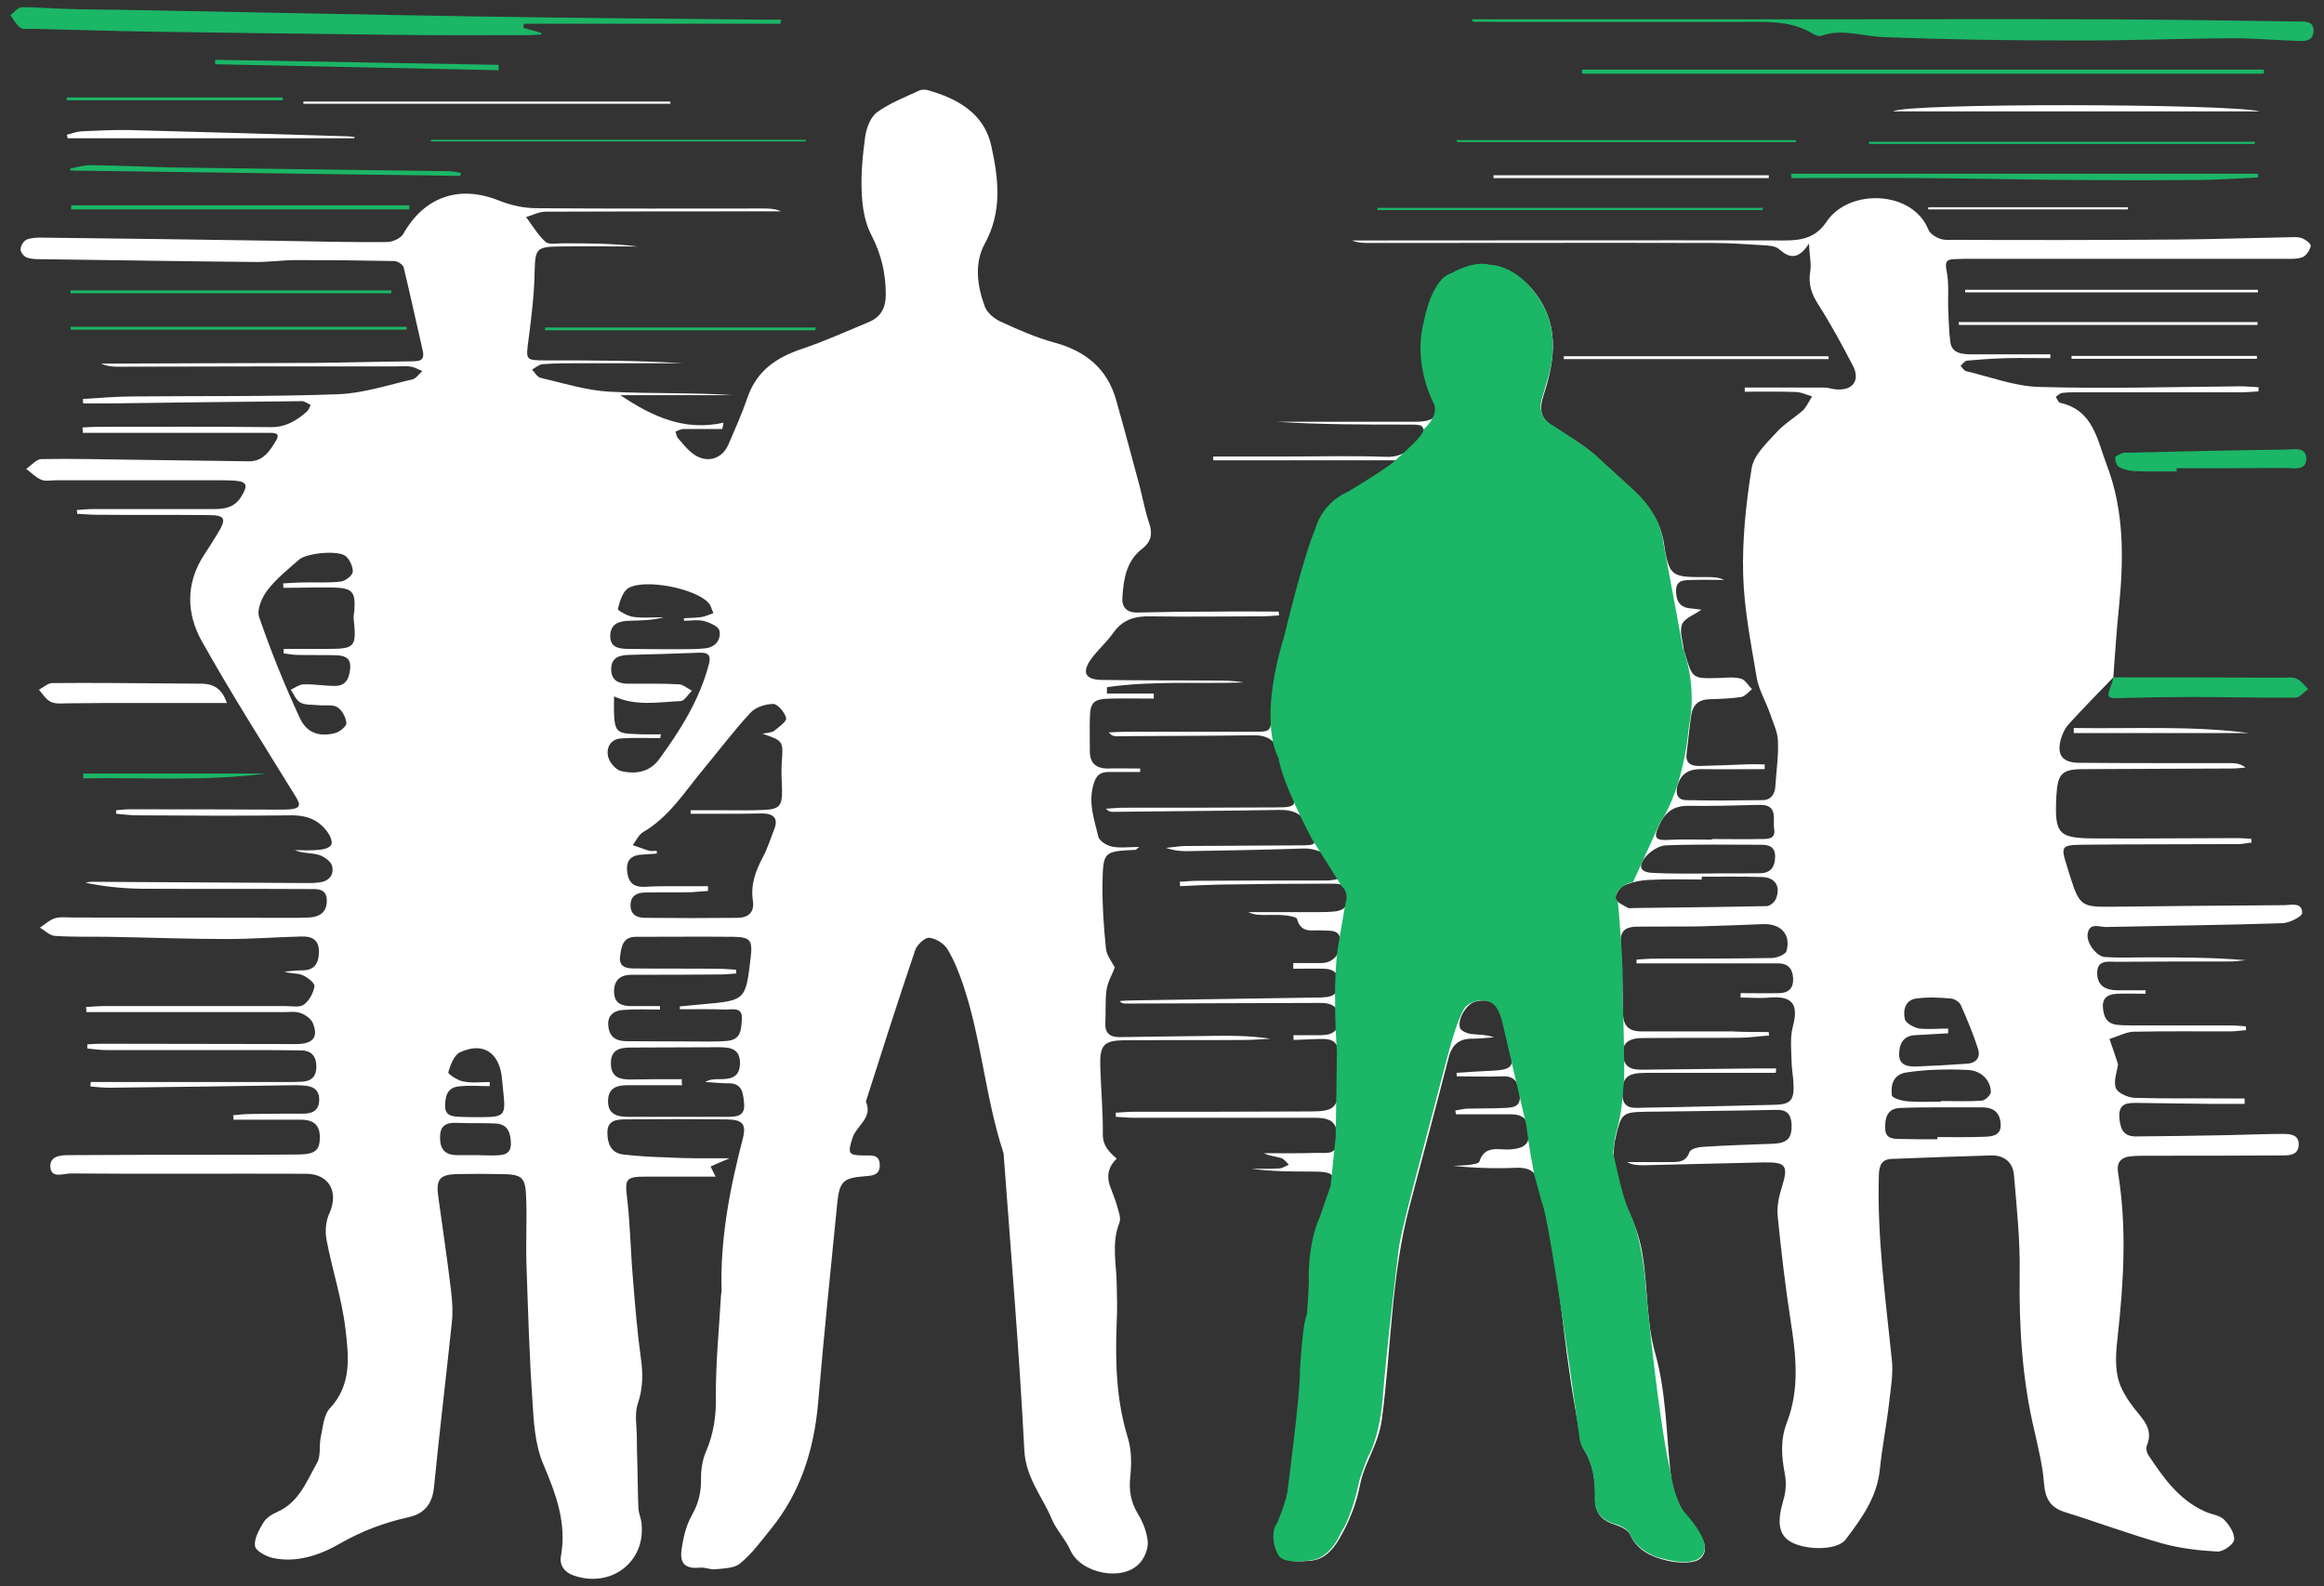 <?xml version="1.0" encoding="utf-8"?>
<!-- Generator: Adobe Illustrator 18.1.0, SVG Export Plug-In . SVG Version: 6.00 Build 0)  -->
<!DOCTYPE svg PUBLIC "-//W3C//DTD SVG 1.1//EN" "http://www.w3.org/Graphics/SVG/1.1/DTD/svg11.dtd">
<svg version="1.1" id="Layer_1" xmlns="http://www.w3.org/2000/svg" xmlns:xlink="http://www.w3.org/1999/xlink" x="0px" y="0px"
	 viewBox="-624.5 135 734.6 501.3" enable-background="new -624.5 135 734.6 501.3" xml:space="preserve">
<rect x="-624.5" y="135" width="734.6" height="501.3" fill="#333333" stroke="none"/>
<g>
	<path fill="#FFFFFF" d="M-393.9,501.1c-2.5,1.1-4.3,1.8-6,2.6c0.7,1.4,1.4,2.8,1.6,3.2c-6.1,0-14.2,0-22.3,0
		c-6.1,0-6.4,0.9-5.7,6.6c1,8.2,1.1,16.6,1.8,24.8c0.7,8.8,1.4,17.5,2.6,26.2c0.7,4.9,0.6,9.4-1,14.2c-1.1,3.2-0.3,7.1-0.3,10.7
		c0,3.2,0.1,6.5,0.2,9.7c0.1,4.2,0.1,8.5,0.3,12.7c0.1,1.6,0.9,3.2,1,4.9c1.2,12.1-9.7,20.3-21.4,16.3c-3-1-4.6-3.3-4.1-6.1
		c1.9-10.6-1.6-19.7-5.6-29.2c-2.6-6.1-3-13.3-3.4-20c-1-14.4-1.4-28.9-1.9-43.4c-0.2-7,0.2-14-0.1-21c-0.2-6.2-1.3-7.1-7.6-7.2
		c-4.8-0.1-9.7-0.1-14.5,0c-5.2,0.2-6.4,1.7-5.7,6.9c1.4,10.1,2.9,20.1,4.1,30.2c0.4,3.3,0.6,6.7,0.2,10
		c-1.8,17.2-3.9,34.4-5.6,51.7c-0.5,5.4-3,8.6-8.3,9.7c-7.5,1.7-14.5,4.3-21.3,8.2c-6.4,3.7-13.8,6.3-21.5,4.6
		c-2.1-0.5-5.4-2.3-5.5-3.8c-0.3-2.3,1.3-5.1,2.7-7.4c0.9-1.5,2.7-2.6,4.3-3.3c6.9-3,9.3-9.7,12.6-15.5c1.3-2.2,0.6-5.5,1.2-8.2
		c0.7-3.1,0.9-7,2.9-9.1c7-7.5,5.9-16.5,4.9-25c-1.1-9.5-4.2-18.8-6-28.3c-0.5-2.7-0.2-6,1-8.5c2.9-6.6-0.2-12.3-7.5-12.3
		c-24.8-0.1-49.6,0.1-74.4-0.1c-2.3,0-6.3,1.8-6.4-2.3c0-3.6,4-3.5,6.7-3.5c14.8-0.1,29.7-0.1,44.5-0.1c9.2,0,18.3,0,27.5-0.1
		c5.1-0.1,6.5-1.4,6.5-5.5c0-4.5-2.8-5.6-6.6-5.5c-6.9,0-13.8,0-20.7,0c0-0.5,0-1-0.1-1.4c1.9-0.2,3.8-0.4,5.6-0.4
		c5.5-0.1,11-0.1,16.5-0.1c2.8,0,5-0.9,5.1-4.2c0.1-3.5-2.1-4.6-5.2-4.7c-0.7,0-1.3-0.1-2-0.1c-19.7,0.3-39.3,0.6-59,0.8
		c-2,0-4.1-0.2-6.1-0.4c0-0.5,0-0.9,0.1-1.4c1.9,0,3.8,0,5.7,0c18.5,0,37,0,55.5,0c1.8,0,3.7,0,5.5-0.1c3-0.1,4.6-1.7,4.6-4.7
		c0-3.2-1.4-5.1-4.7-5.2c-6-0.1-12-0.1-18-0.1c-14.5,0-29,0-43.5,0c-2.1,0-4.1-0.3-6.2-0.5c0-0.4,0-0.8,0-1.3c1.3-0.1,2.7-0.2,4-0.2
		c20.7,0,41.3,0.1,62,0.1c5.4,0,7.1-2.2,5.3-6.6c-0.6-1.4-2.4-2.7-3.9-3.2c-1.6-0.6-3.6-0.3-5.5-0.3c-18.7,0-37.3,0-56,0
		c-2.1,0-4.1,0-6.2,0c0-0.5,0-1-0.1-1.6c1.9-0.1,3.7-0.3,5.6-0.3c19.2,0,38.3,0,57.5,0c2,0,4.5,0.5,5.8-0.5c1.7-1.3,3-3.7,3.3-5.8
		c0.1-1-2.2-2.8-3.8-3.5c-1.7-0.7-3.8-0.4-5.7-1.1c1.8-0.1,3.6-0.4,5.4-0.4c4.2,0.1,5.5-2.3,5.5-6c0-3.9-2.5-4.8-5.6-4.7
		c-7.8,0.2-15.6,0.8-23.5,0.8c-12.5,0-25-0.5-37.5-0.7c-5.7-0.1-11.3,0.1-16.9-0.3c-1.6-0.1-3.1-1.7-4.7-2.6c1.6-1,3.1-2.5,4.9-3
		c1.7-0.5,3.6-0.2,5.5-0.2c22.8,0,45.7,0.1,68.5,0.1c2,0,4,0,6-0.1c3.5-0.1,5.9-1.7,5.8-5.4c0-4-3.4-3.6-5.9-3.6
		c-17.7-0.1-35.3,0-53-0.1c-5.8-0.1-11.6-0.7-17.4-1.9c0.6-0.1,1.3-0.3,1.9-0.3c22.7,0.1,45.3,0.3,68,0.4c1.3,0,2.7,0,4-0.2
		c3.1-0.3,4.7-2.4,4.1-5.1c-0.3-1.5-2.6-3.1-4.2-3.6c-2.4-0.7-5.1-0.4-7.6-1.5c2.6,0,5.1,0.2,7.7-0.1c1.4-0.1,3.3-0.6,3.8-1.6
		c0.5-0.9-0.3-2.8-1.1-3.9c-2.7-3.8-6.4-5.4-11.2-5.4c-16.3,0.2-32.7,0.1-49,0c-2.2,0-4.5-0.3-6.7-0.5c0-0.4,0-0.7,0-1.1
		c1.4-0.1,2.7-0.3,4.1-0.3c15.8,0,31.7,0,47.5,0.1c1.2,0,2.3,0,3.5-0.1c2.7-0.3,3.5-1.1,1.8-3.8c-10.1-16.4-20.5-32.7-29.9-49.5
		c-4.8-8.7-5-18.2,0.8-27.1c1.5-2.2,2.9-4.5,4.3-6.8c2.9-4.7,2.4-5.8-3-5.8c-11.7-0.1-23.3,0-35-0.1c-2.1,0-4.2-0.2-6.4-0.3
		c0-0.4-0.1-0.8-0.1-1.2c1.7-0.1,3.3-0.3,5-0.3c12.8,0,25.7,0,38.5,0c3.6,0,6.5-0.7,8.5-4c2.2-3.6,1.8-4.7-2.3-5
		c-1.5-0.1-3-0.1-4.5-0.1c-17.3,0-34.7,0-52,0c-1.5,0-3.2,0.4-4.5-0.2c-1.7-0.7-3.1-2.2-4.7-3.4c1.6-1.1,3.2-3.1,4.8-3.1
		c9.5-0.2,19,0.1,28.5,0.2c12.3,0.2,24.6,0.3,37,0.5c4.6,0.1,6.7-3.3,8.7-6.6c1.4-2.4-0.6-2.4-2.2-2.4c-5,0-10,0-15,0
		c-14.6,0-29.3,0-43.9,0c0-0.6-0.1-1.1-0.1-1.7c1.8-0.1,3.6-0.2,5.4-0.2c18,0,36-0.1,54,0.1c4.8,0.1,8.3-2.1,11.6-5
		c0.5-0.5,0.8-1.3,1.1-2c-0.7-0.4-1.4-0.8-2.1-1.1c-0.4-0.2-1-0.1-1.5-0.1c-19.8,0.2-39.6,0.4-59.5,0.7c-2.9,0-5.9,0-8.8,0
		c0-0.5-0.1-0.9-0.1-1.4c5.3-0.3,10.5-0.8,15.8-0.8c21.6-0.2,43.3,0.1,64.9-0.7c7.9-0.3,15.7-2.9,23.5-4.7c1.2-0.3,2-1.7,3.1-2.6
		c-1.2-0.5-2.3-1.2-3.5-1.4c-1.5-0.3-3-0.1-4.5-0.1c-29.2,0-58.3,0-87.5,0.1c-2,0-3.9,0-6-1c1.9,0,3.7,0,5.6,0
		c20.5-0.1,41-0.1,61.5-0.2c10.3-0.1,20.6-0.4,31-0.5c2.5,0,4.3-0.2,3.5-3.5c-2-8.7-3.9-17.5-6-26.2c-0.2-0.9-2-2-3-2
		c-10.3-0.2-20.6-0.3-30.9-0.3c-4.2,0-8.3,0.6-12.5,0.6c-23-0.2-46-0.6-69-0.9c-1.3,0-2.8-0.1-3.9-0.6c-0.9-0.4-1.9-1.8-1.8-2.6
		c0.1-1.1,1-2.6,2-3c1.5-0.6,3.3-0.6,4.9-0.6c24.8,0.3,49.6,0.6,74.4,1c11.5,0.2,23,0.5,34.5,0.4c1.8,0,4.4-1.2,5.2-2.6
		c6.6-11.7,17.6-15.5,30-10.6c3.7,1.5,8,2.5,12,2.5c23.8,0.2,47.7,0.1,71.5,0.1c2,0,3.9,0,5.9,0.9c-2,0-3.9,0-5.9,0
		c-22.8,0-45.7,0-68.5,0.1c-2.1,0-4.1,1.1-6.2,1.7c2,2.7,3.7,5.6,6.1,7.8c1,1,3.5,0.5,5.3,0.5c8,0,16,0,23.9,1
		c-8.4,0-16.7-0.1-25.1,0c-7,0.1-7.3,0.9-7.5,7.9c-0.1,7.1-1,14.3-1.9,21.3c-0.9,6.8-1.1,6.8,5.6,6.8c14.3,0,28.6,0,42.9,0.9
		c-10.7,0-21.4,0-32.1,0c-4,0-8,0-12,0.3c-1.1,0.1-2.2,1.1-3.3,1.7c0.8,0.9,1.6,2.3,2.6,2.6c7.3,1.7,14.5,4,21.9,4.4
		c13,0.7,26,0.2,39,1.1c-11.5,0-23.1,0-35.6,0c10.4,7,20.5,11.4,32.6,8.7c-0.1,0.7-0.2,1.3-0.4,2c-4.1,0-8.1,0-12.2,0
		c-0.9,0-1.8,0.5-2.6,0.8c0.3,0.8,0.4,1.7,0.9,2.2c1.4,1.6,2.8,3.4,4.5,4.7c4.3,3.3,9.3,2,11.4-2.9c2.1-4.9,4.3-9.8,6-14.8
		c2.9-8.4,9.1-12.6,17.1-15.3c7.2-2.4,14.2-5.6,21.2-8.5c3.9-1.6,5.4-4.6,5.4-8.7c0-6.6-1.4-12.7-4.5-18.7
		c-2.1-3.9-2.9-8.8-3.1-13.4c-0.3-6,0.3-12,1.1-17.9c0.4-2.7,1.7-6.1,3.7-7.6c4-2.9,8.7-4.7,13.2-6.8c0.8-0.4,2-0.5,2.9-0.2
		c9.5,2.7,17.9,7.4,20.1,17.8c2.2,10.2,3.5,20.5-2.1,30.7c-3.4,6.2-2.4,13.4,0,19.9c0.7,1.9,2.9,3.8,4.9,4.7
		c5.6,2.6,11.3,5.1,17.2,6.7c9.8,2.7,16.6,8.2,19.4,18.1c2.6,9.1,5,18.3,7.5,27.5c1,3.9,1.7,7.8,3,11.6c1.1,3.3,0.5,5.8-2.2,7.9
		c-5,3.8-5.9,9.4-6.3,15.2c-0.3,3.2,1.2,5,4.6,5c8.5-0.2,17-0.3,25.5-0.3c6.4-0.1,12.9,0,19.3,0c0,0.4,0.1,0.8,0.1,1.2
		c-1.9,0.1-3.7,0.3-5.6,0.3c-11.7,0-23.3,0.2-35,0c-4.8-0.1-8.7,0.9-11.7,5.1c-2.1,3-4.9,5.4-7.1,8.4c-3,4.2-1.9,6.5,3.3,6.6
		c11.8,0.2,23.7,0.1,35.5,0.2c3.1,0,6.2,0,9.4,0.6c-14.4,0.5-28.9-0.6-43.2,1.5c0,0.7,0,1.3,0,2c4.9,0,9.9,0,14.8,0
		c0,0.5,0,1.1,0,1.6c-4.5,0-9.1-0.1-13.6,0c-5.5,0.1-6.5,1.1-6.6,6.4c-0.1,3.3,0,6.7,0,10c-0.1,4,2,5.8,5.9,5.7c3.3-0.1,6.6,0,10,0
		c0,0.4,0,0.8,0,1.1c-3.3,0-6.6,0-9.9,0c-2.7,0-4,1-4.8,3.8c-1.8,5.9,0.2,11.2,1.5,16.7c0.3,1.3,2.7,2.8,4.4,3.1
		c2.5,0.5,5.3,0.1,8.5,0.1c-0.8,0.6-1,0.9-1.2,0.9c-10,0.5-10.2,0.5-10.4,10.5c-0.1,6.9,0.4,13.9,1.1,20.8c0.2,2.1,1.9,4.1,2.8,5.9
		c-0.8,2.1-2.2,4.5-2.6,6.9c-0.5,3.4-0.2,7-0.4,10.5c-0.2,3.3,1.4,4.6,4.4,4.6c10-0.1,20-0.3,30-0.4c5.9-0.1,11.8,0,17.8,0.9
		c-2.9,0.2-5.8,0.4-8.8,0.4c-12.3,0.1-24.7,0-37,0.1c-6.9,0-8.2,1.4-8,8.3c0.2,7.2,0.9,14.3,0.8,21.4c0,3.7,2,5.6,4.4,7.7
		c-2.5,2.4-3.3,5.2-2.2,8.5c0.7,2,1.6,4,2.2,6.1c0.5,1.9,1.5,4.2,0.8,5.8c-2.5,6.4-0.9,12.8-0.8,19.3c0.1,4,0.2,8,0,11.9
		c-0.5,12.4-0.2,24.6,3.5,36.6c1.2,3.8,1.2,8.2,0.8,12.2c-0.5,4.4,0.1,8.1,2.4,11.9c1.6,2.6,2.8,5.7,3.1,8.7c0.2,2.2-0.9,5-2.4,6.7
		c-5.3,6.2-18.8,3.5-22.1-4c-1.5-3.4-4.3-6.2-5.8-9.7c-3-7.2-8.2-13-8.7-21.7c-1.6-31.1-4.2-62.1-6.5-93.1c0-0.3,0-0.7-0.1-1
		c-5.7-17.3-6.9-35.7-12.7-53c-1.3-3.9-2.9-7.9-5-11.4c-1.1-1.8-3.7-3.4-5.8-3.6c-1.4-0.1-3.8,2.2-4.4,3.9
		c-5.4,15.9-10.5,31.9-15.6,47.9c2.3,5.1-2.9,7.5-4.2,11.4c-1.6,5-1.4,5.6,3.6,5.6c2.4,0,5-0.4,5,3.1c0,3.3-2.6,3.3-5,3.5
		c-6.4,0.5-7.7,1.6-8.4,8.1c-2.1,21.2-4.3,42.4-6.1,63.6c-1.3,14.8-5.6,28.4-15.1,40c-3,3.7-5.9,7.7-9.6,10.7
		c-1.8,1.5-5.1,1.5-7.7,1.8c-1.6,0.2-3.3-0.7-4.9-0.5c-4.3,0.4-6.4-1-5.9-5.3c0.5-3.9,1.4-7.9,3.3-11.3c2.2-3.8,3-7.5,2.9-11.9
		c0-2.8,0.5-5.9,1.7-8.5c2.3-5.5,3.1-11,3-17c-0.1-10.6,1-21.2,1.6-31.9c0-0.5,0.2-1,0.2-1.5c-0.5-16.5,2.6-32.4,6.7-48.2
		c1.2-4.7-0.1-6-5.1-6.1c-10.7-0.1-21.3-0.1-32,0c-2.8,0-5.7,0.3-5.7,4.1c0,3.4,1,6.5,5,7c4.4,0.5,8.9,0.8,13.4,0.9
		C-407.3,501.2-401,501.1-393.9,501.1z M-416.9,403.9c0,0.3,0,0.6,0,0.9c-1.5,0.1-3,0.2-4.4,0.3c-3.1,0.1-5.2,1.3-5,4.8
		c0.2,3.5,1.6,5.6,5.6,5.4c3.2-0.2,6.3-0.2,9.5-0.2c3.5,0,7,0,10.5,0c0,0.5,0,1,0,1.5c-1.8,0.1-3.5,0.3-5.3,0.4
		c-4.8,0.1-9.7,0-14.5,0.1c-2.6,0-4.7,1-4.7,4c0,3.1,2.1,4,4.7,4c9.7,0.1,19.3,0.1,29,0c3.5,0,5.5-1.7,5-5.3
		c-0.8-5.1,0.8-9.5,3.1-13.8c1.5-2.8,2.4-5.8,3.6-8.8c1.4-3.5-0.1-5-3.6-5.1c-2,0-4,0.1-6,0.1c-5.6,0-11.2,0-16.8,0
		c0-0.4,0-0.7,0-1.1c3.8,0,7.6,0,11.5,0c3.8,0,7.7,0.1,11.5-0.1c5.1-0.2,6-1.3,5.9-6.4c-0.1-2.8-0.3-5.7-0.1-8.5
		c0.5-6.9,0.6-6.9-6.1-9.2c1.6-0.3,2.9-0.3,3.7-0.9c1.5-1.2,4-3,3.8-4c-0.4-1.8-2.6-4.4-4-4.5c-2.5,0-5.7,1-7.3,2.8
		c-5.3,5.7-10,12-15,18c-5.8,7-10.7,14.9-18.9,19.7c-1.4,0.8-2.2,2.7-3.3,4.1c1.7,0.6,3.5,1.3,5.2,1.8
		C-418.6,404.1-417.7,403.9-416.9,403.9z M-409.6,454c0-0.3,0-0.6,0-0.9c2.5-0.2,4.9-0.5,7.4-0.7c13.4-1.2,13.4-1.2,15-14.9
		c0.6-5.3-0.1-6.3-5.4-6.4c-10.3-0.1-20.6,0-30.9,0c-4.2,0-4.6,3.2-5,6.2c-0.4,3.4,2,3.8,4.5,3.8c8.8,0.1,17.7,0,26.5,0.1
		c1.9,0,3.8,0.2,5.7,0.3c0,0.4,0,0.8,0,1.2c-1.7,0.1-3.4,0.3-5.1,0.3c-9.3,0.1-18.7,0.1-28,0.1c-3.6,0-5.6,1.8-5.5,5.5
		c0.1,3.6,2.5,4.4,5.4,4.4c3,0,6,0,9.1,0c0,0.4,0,0.8,0,1.1c-3.8,0-7.6-0.2-11.4,0.1c-3.9,0.2-5.5,2.4-4.8,5.9c0.7,3.4,3.2,4,6,4
		c8.3,0,16.7,0.1,25,0.1c2.2,0,4.3,0,6.5-0.2c4.5-0.4,4.4-3.9,4.6-7c0.2-3.8-2.9-2.9-5-2.9C-399.9,453.9-404.7,454-409.6,454z
		 M-534.9,320.8c0-0.5-0.1-0.9-0.1-1.4c2.1-0.1,4.2-0.3,6.3-0.3c4-0.1,8,0.2,12-0.3c1.4-0.2,3.6-1.9,3.7-3c0.1-1.6-0.9-3.9-2.2-5
		c-2.4-2-12.4-1-14.8,1.1c-3.5,3.1-7.2,6-10,9.7c-1.7,2.2-3.4,6.1-2.6,8.4c3.7,10.8,8,21.4,12.8,31.8c2.2,4.9,6.2,6.2,11.3,4.9
		c1.4-0.4,3.6-2.2,3.5-3.2c-0.2-1.8-1.4-4.1-2.9-5c-1.5-0.9-3.9-0.4-5.8-0.6c-2-0.2-4.2,0-5.8-0.8c-1.4-0.7-2.1-2.7-3.1-4.1
		c1.4-0.6,2.7-1.7,4.1-1.7c3.3-0.1,6.6,0.5,9.9,0.5c3.7,0,4.6-2.8,4.8-5.8c0.2-3.3-2.1-3.8-4.6-3.9c-4-0.1-8,0-12-0.1
		c-1.5,0-3-0.3-4.5-0.5c0-0.5,0.1-0.9,0.1-1.4c4.6,0,9.2,0,13.8,0c8.8,0,9.2-0.6,8.3-9.5c-0.1-0.8,0.1-1.6,0.2-2.5
		c0.4-6-0.5-7.2-6.4-7.4C-524.4,320.6-529.6,320.8-534.9,320.8z M-409,476.1c0,0.6,0,1.3,0.1,1.9c-5.6,0-11.2,0-16.8,0
		c-3.4,0-6.5,0.5-6.6,4.9c-0.1,4.4,3,5.1,6.4,5.1c10.5,0,21,0,31.4,0c2.8,0,5.6-0.2,5.2-4.2c-0.3-3.3-0.5-6.5-5.1-6.4
		c-2.4,0-4.8-0.3-7.2-0.4c1.5-0.9,3-0.9,4.5-0.9c3.4,0,6.4-0.4,6.5-4.9c0.1-4.8-3.1-5.2-6.7-5.2c-9.3,0-18.6,0.1-27.9,0.1
		c-3.6,0-6.3,0.8-6.2,5.2c0.1,4.1,2.7,4.9,6.1,4.9C-419.9,476.1-414.4,476.1-409,476.1z M-415.6,367.1c-0.1,0.4-0.1,0.8-0.2,1.2
		c-4.1,0-8.3-0.2-12.4,0.1c-3.3,0.2-4.7,2.9-4.1,5.7c0.4,1.8,2.4,4.2,4.1,4.6c4.5,1.1,9.1,0.4,12.1-3.8c6.6-9,12.5-18.4,15.5-29.3
		c0.9-3.1,0.5-4.4-2.8-4.3c-7.5,0.3-14.9,0.5-22.4,0.7c-2.9,0.1-5.4,0.8-5.5,4.3c-0.1,3.8,2.3,4.8,5.5,4.8c5.3,0,10.6-0.1,16,0.2
		c1.3,0.1,2.6,1.3,4,2c-1.2,1.2-2.4,3.3-3.6,3.3c-7,0.3-14.1,1.7-21-1.5c0,1.9-0.1,3.7,0,5.5c0.2,5.4,1,6.3,6.5,6.4
		C-421.2,367.2-418.4,367.1-415.6,367.1z M-408.3,331.2c0-0.3,0-0.6,0-0.8c1.9-0.1,3.8-0.1,5.7-0.4c1.2-0.2,2.4-0.8,3.6-1.2
		c-0.5-1.1-0.8-2.5-1.6-3.3c-4.1-4.5-20.1-7.7-25.3-4.6c-1.8,1.1-2.7,4.2-3.3,6.6c-0.1,0.4,3.1,2.3,5,2.5c3.1,0.4,6.3,0.1,9.5,0.1
		c-3.7,1-7.3,1-10.9,1.1c-3,0.1-5.8,0.8-6,4.5c-0.2,4,2.8,4.4,5.8,4.4c5.6,0.1,11.3,0.1,16.9,0.1c2.5,0,5,0,7.5-0.3
		c3.1-0.4,4.9-2.8,4.3-5.6c-0.3-1.3-3-2.5-4.8-3C-404,330.8-406.2,331.2-408.3,331.2z M-469.7,477c0,0.4,0,0.9,0,1.3
		c-3.3,0-6.6-0.3-9.9,0.1c-3.7,0.4-4.2,3.4-4.2,6.3c0,3,2.4,3.2,4.6,3.3c2.2,0.1,4.3,0.1,6.5,0.1c7.7,0,8.1-0.5,7.3-7.9
		c-0.2-1.7-0.3-3.3-0.5-5c-1-7.7-6.1-10.9-13.2-7.6c-1.9,0.9-3,4-3.7,6.3c-0.2,0.5,2.9,2.6,4.7,2.9
		C-475.4,477.4-472.5,477-469.7,477z M-473.7,500.1C-473.7,500.1-473.7,500.1-473.7,500.1c1.8,0.1,3.7,0.1,5.5,0.1
		c2.6-0.1,5.2-0.1,5.2-3.8c-0.1-3.3-0.9-6.1-4.9-6.3c-4.1-0.2-8.3,0-12.4-0.2c-3.2-0.1-5.1,0.9-5.1,4.5c-0.1,3.7,1.5,5.7,5.3,5.7
		C-478,500.1-475.8,500.1-473.7,500.1z"/>
	<path fill="#FFFFFF" d="M43.5,349.1c-4.7,4.9-9.5,9.7-14.1,14.8c-1.2,1.3-2,3.1-2.5,4.8c-1.3,5,0.5,7.3,5.7,7.4
		c10.3,0.1,20.7,0.1,31,0.1c5.7,0,11.3,0,17,0c1.6,0,3.2,0.2,4.7,1.4c-1.4,0.1-2.7,0.3-4.1,0.3c-15.7,0.1-31.3,0.1-47,0.2
		c-7,0-8.3,1.4-8.7,8.5C24.9,398.8,26,400,38.3,400c14.8,0.1,29.7-0.1,44.5-0.1c1.4,0,2.9,0.2,4.3,0.2c0,0.4,0.1,0.8,0.1,1.2
		c-1.5,0.2-3,0.5-4.4,0.5c-16.5,0.1-32.9,0-49.4,0.2c-6.2,0.1-6.5,0.6-4.7,6.3c0.5,1.6,1,3.2,1.5,4.8c2.6,8,3.6,8.6,12.2,8.5
		c18.3-0.2,36.6-0.4,55-0.5c2.2,0,5.8-1.1,5.8,2.5c0,1.1-4,3.1-6.2,3.2c-18.6,0.6-37.3,0.8-55.9,1.2c-2,0-5.1-1.5-5.7,2.1
		c-0.5,2.8,2.7,7.2,5.5,7.4c4.3,0.3,8.6,0.1,13,0.1c10.4,0,20.9,0,31.5,0.9c-1.6,0.1-3.2,0.4-4.8,0.4c-12,0-24,0-36,0.1
		c-2.6,0-6.3-0.8-6.2,3.7c0.1,4,2.8,5.3,6.5,5.3c2.9,0,5.9,0,8.8,0c0,0.4,0,0.7,0,1.1c-3,0-5.9-0.1-8.9,0c-2.5,0.1-4.7,0.9-4.6,4.1
		c0.2,2.9,1,5.3,4.4,5.7c1.5,0.2,3,0.2,4.5,0.2c10.3,0,20.7,0,31,0c1.8,0,3.5,0.2,5.3,0.3c0,0.4,0,0.8,0.1,1.2
		c-1.7,0.1-3.4,0.4-5.1,0.4c-10.2,0-20.3-0.1-30.5,0.1c-2.5,0.1-5,1.5-7.6,2.3c0.9,2.7,1.9,5.4,2.7,8c-0.3,2.3-1.5,5.3-0.7,7.5
		c0.6,1.6,3.8,3,5.9,3.1c10,0.3,20,0.1,30,0.2c1.6,0,3.2,0,4.8,0c0,0.6,0,1.1,0,1.7c-3.8,0-7.6,0-11.4,0c-7.6-0.1-15.3-0.2-22.9-0.3
		c-2.9,0-5.4,0.2-5.3,4.2c0.2,3.5,0.9,6.4,5.2,6.4c9.5-0.1,19-0.2,28.5-0.4c6-0.1,12-0.4,18-0.4c2.4,0,5.1,0.2,5,3.5
		c-0.1,3.2-2.9,3.3-5.2,3.3c-14.2,0.1-28.3,0.1-42.5,0.1c-1.8,0-3.7,0-5.5,0.2c-3.1,0.3-4.4,2.1-3.9,5.1c2.8,17.3,1.8,34.5-0.1,51.7
		c-0.5,4.3-0.9,8.8,0,12.9c0.7,3.5,2.9,6.9,5.1,9.8c2.8,3.6,6.3,6.6,4.1,11.9c-0.3,0.8-0.1,2.1,0.4,2.9c4.8,7.2,9.7,14.3,18.1,18
		c2,0.9,4.5,1.1,5.9,2.5c1.7,1.7,3.4,4.4,3.2,6.4c-0.2,1.5-3.5,3.8-5.3,3.7c-5.8-0.3-11.7-1-17.2-2.5c-10.4-2.9-20.5-6.7-30.8-9.9
		c-4.7-1.4-6.4-4.2-6.8-9.1c-0.4-5.5-1.8-11.1-3-16.5c-3.9-16.3-4.9-32.9-4.7-49.6c0.2-10.4-0.9-20.9-1.8-31.4
		c-0.3-4-3.1-6.3-7.2-6.2c-10.5,0.3-21,0.7-31.4,1.1c-3.1,0.1-4,1.9-4.1,5c-0.6,19.6,2.1,39,4.1,58.5c0.5,4.5-0.4,9.3-0.9,13.9
		c-0.8,6.9-2.2,13.8-2.9,20.8c-0.9,8.8-5.8,15.5-10.8,22.1c-2.8,3.7-13.5,3.4-17.9,0.4c-3.4-2.3-3.7-6.4-1.8-12.8
		c0.8-2.6,1-5.6,0.5-8.2c-1.1-5.7-1.5-11,0.7-16.6c4-10.5,2.8-21.2,1.1-32c-1.7-11-3-22.1-4.1-33.2c-0.3-3,0.5-6.3,1.4-9.2
		c2-6.5,1.3-7.7-5.6-7.6c-12.7,0.3-25.3,0.6-38,0.9c-1.8,0-3.6,0-5.4-1c4.7,0,9.4,0,14.1,0c2.4,0,4.5-0.1,5.6-3.1
		c0.3-1,2.6-1.6,4.1-1.7c7.5-0.5,15-0.7,22.5-1c4.5-0.2,5.9-1.9,5.7-6.3c-0.2-3.1-1.6-4.5-4.8-4.4c-13.8,0.3-27.6,0.4-41.5,0.6
		c-7.2,0.1-7.5,0.7-9.2,7.6c-2.2,9.1,1,16.9,4.5,24.9c1.8,4,3.2,8.3,3.9,12.7c1.7,10.4,1.1,21,4.1,31.5c3.3,11.9,3.4,24.6,4.7,37
		c0.7,6.4,2.8,11.9,7,16.7c2.7,3.1,5.6,7.6,2.7,10.6c-1.9,2-7.5,1.7-11,0.8c-4.5-1.1-9.1-3-11.4-8.1c-0.6-1.5-3-2.6-4.8-3.2
		c-4.3-1.3-6.4-3.8-6.3-8.3c0.2-5.6-0.6-10.9-3.7-15.8c-0.8-1.3-0.9-3.2-1.2-4.8c-1.2-6.9-2.5-13.7-3.4-20.6
		c-1.7-11.9-2.8-23.8-4.7-35.6c-1.2-7.7-3.3-15.3-4.9-22.9c-0.8-3.8-3.2-4.9-6.9-4.8c-6.6,0.3-13.3,0.1-20-0.6
		c1.7-0.1,3.3-0.1,5-0.3c1.1-0.2,3-0.4,3.2-1c1.7-5.5,6.3-3.6,9.9-3.9c4.7-0.4,6.1-1.9,5.8-6.2c-0.3-3.6-2.4-4.9-5.7-4.9
		c-5.8,0-11.6,0-17.4,0c-0.1-0.4-0.1-0.8-0.2-1.2c1.4-0.2,2.8-0.6,4.2-0.6c3.7-0.1,7.3,0,11-0.2c2.4-0.1,5.5,0,5.2-3.8
		c-0.3-3.1-0.8-6.4-5.4-6.2c-4.8,0.2-9.6,0-14.5,0c0-0.4-0.1-0.7-0.1-1.1c3.9-0.3,7.8-0.5,11.7-0.7c5.9-0.3,6.7-1.5,5.2-7.1
		c-0.9-3.4-1.4-6.9-2.4-10.2c-1.2-4.2-4.2-5.6-8.6-4.5c-2.7,0.7-5.7,5.5-4.8,8.3c0.3,0.9,2.1,1.7,3.3,1.9c2.4,0.3,4.9,0.1,7.4,1.1
		c-2.2,0.1-4.3,0.4-6.5,0.4c-4.3-0.1-6.7,1.7-7.8,6c-4,15.6-8.2,31.2-12.3,46.8c-5.9,22.1-5.8,45-8.8,67.5c-0.3,2.3-0.9,4.5-1.7,6.7
		c-1.7,4.7-4.3,9.2-5.2,14c-1.2,6.2-3.4,11.6-6.5,17c-2.2,3.8-4.9,6.6-9.1,7c-3.1,0.3-7.6,0.5-9.2-1.3c-1.9-2.1-2.7-7.2-1.4-9.6
		c5.4-10,4.6-20.8,6.3-31.4c1.9-12,0.7-24.2,3.8-36c0.6-2.5,0.9-5.3,0.6-7.9c-0.9-9.1,1.4-17.5,4.6-25.8c0.4-1.1,0.8-2.2,1.2-3.3
		c2.5-6.8,1.8-7.7-5.6-7.7c-6.3,0-12.6,0-19-0.9c3,0,6,0.1,8.9-0.1c1-0.1,2-0.8,2.9-1.2c-0.8-0.7-1.5-1.8-2.5-2.1
		c-1.7-0.5-3.6-0.6-5.4-1.5c5.5,0,11,0.1,16.5-0.1c2.9-0.1,6.9,1,6.8-4.2c-0.1-5.3-1.6-6.9-7.4-6.9c-19,0-38,0-57,0
		c-1.9,0-3.8-0.2-5.7-0.3c0-0.4,0-0.8,0-1.3c1.9-0.1,3.8-0.3,5.6-0.3c18.7,0,37.3,0,56-0.1c7.5,0,8.7-1.2,9-8.6
		c0.1-2.8,0.2-5.7,0-8.5c-0.3-4.9-1.6-6-6.6-5.8c-2.6,0.1-5.2,0.2-7.8,0.3c0-0.5,0-1-0.1-1.5c2.9,0,5.7,0,8.6,0
		c3.5,0,5.8-1.1,5.8-5.1c0-4-2.3-5.1-5.8-5.1c-20.5,0.1-41,0.1-61.5,0.2c-0.7,0-1.3,0-2-0.8c1.4-0.1,2.9-0.2,4.3-0.2
		c19.3-0.3,38.6-0.6,58-0.9c0.8,0,1.7,0,2.5-0.1c3-0.1,4.6-1.7,4.5-4.7c-0.1-2.9-1.7-4.2-4.5-4.3c-3.3-0.1-6.6,0-9.9,0
		c0-0.6,0-1.2,0-1.8c3,0,6,0,9,0c3.7-0.1,6.1-3,5.9-7c-0.2-3.8-3.2-3.1-5.6-3.3c-3.1-0.3-6.8,1.2-8.1-3.6c-0.2-0.7-2.6-1.1-4-1.2
		c-2-0.2-4-0.1-6-0.1c-1.8,0-3.6,0-5.4-0.9c7.1,0,14.1,0,21.2,0c2,0,4,0,6-0.2c2.9-0.2,4.6-1.9,4.6-4.9c0-3.1-2.2-3.9-4.8-3.9
		c-12.2,0-24.3,0.1-36.5,0.3c-4,0.1-8.1,0.3-12.1,0.5c0-0.5,0-0.9-0.1-1.4c1.9-0.1,3.8-0.3,5.7-0.3c12.7-0.1,25.3-0.1,38-0.1
		c1.7,0,3.4,0.1,5-0.2c3.3-0.5,3.9-2.4,1.6-4.8c-3.1-3.1-6.8-5.3-11.5-5.1c-11.7,0.4-23.3,0.6-35,0.8c-2.6,0.1-5.3,0-8.1-1
		c2.1-0.2,4.2-0.6,6.2-0.6c11.8-0.1,23.7-0.1,35.5-0.2c6.3,0,6.1-0.1,3.6-5.6c-2-4.3-5-5.7-9.5-5.6c-17.5,0.3-35,0.4-52.5,0.6
		c-0.8,0-1.6-0.1-2.3-1c1.9-0.1,3.8-0.3,5.7-0.3c16,0,32,0,48-0.1c6.5,0,6.8-0.5,4.7-6.5c-1.3-3.6-2.6-7.2-3.7-10.9
		c-1.3-4.2-4.2-5.5-8.4-5.4c-14.3,0.2-28.6,0.2-43,0.3c-0.8,0-1.5-0.1-2.4-1.2c1.7-0.1,3.4-0.2,5.1-0.2c13.3,0,26.7,0,40,0
		c6.5,0,6.1,0,6.3-6.2c0.1-4.4,1.1-8.9,2.1-13.3c2.1-9.3,4.2-18.5,6.7-27.7c1.7-6.2,3.8-12.4,6.1-18.4c2.8-7.3,9.7-10.2,15.8-13.8
		c3-1.7,6-3.5,8.8-6.4c-19.3,0-38.6,0-57.9,0c0-0.4,0-0.8,0-1.2c7.4,0,14.8,0,22.2,0c10.8,0,21.7-0.3,32.5,0.1
		c6.1,0.2,8.9-3.6,11.9-7.6c0.3-0.4-0.4-2.2-1-2.3c-1.4-0.4-3-0.3-4.5-0.3c-13.7,0-27.3,0-41.1-0.9c1.6,0,3.2,0,4.8,0
		c13,0,26,0,39,0c6.8,0,8.1-2.1,5.3-8.3c-5-10.8-3.5-21.4,0.5-32c1.9-5.1,6.6-6.9,11.1-8.6c6.5-2.3,15.5,1.5,19.9,6.8
		c9.1,10.6,7.6,22,3.8,33.8c-1.3,4-1.2,7,2.6,9.5c5.2,3.4,10.9,6.5,15.2,10.8c7.9,7.9,18.3,13.7,20.3,26.7
		c1.6,10.6,2.7,10.4,13.5,10.4c1.8,0,3.6,0,5.5,0.9c-3.3,0-6.7-0.1-10,0c-2.3,0.1-5.1-0.2-5.2,3.2c-0.1,3.1,1,5.6,4.7,5.8
		c1.1,0.1,2.3,0.3,3.3,0.4c-2.2,1.6-5.2,2.6-6.1,4.6c-0.9,2.2,0.2,5.2,0.5,7.8c0,0.5,0.2,1,0.4,1.4c2.4,8.1,2.4,8,10.7,7.8
		c2.3-0.1,4.8-0.4,7,0.2c1.4,0.4,2.3,2.2,3.5,3.3c-1.1,0.9-2.2,2.3-3.4,2.5c-3.3,0.5-6.6,0.6-10,0.7c-3.4,0.1-5.3,1.7-5.8,5
		c-0.6,4.1-1,8.3-1.5,12.4c-0.3,3.1,1.7,3.7,4.1,3.7c4.8-0.1,9.6-0.3,14.5-0.5c2-0.1,4.1,0,6.1,0c0,0.5,0,1,0,1.5
		c-6.7,0-13.5,0.1-20.2,0c-3.9,0-6.3,1.5-7.4,5.3c-0.7,2.7,0.2,4.5,2.9,4.5c8,0.2,16,0.1,24,0c2.8,0,4-2,4.1-4.7
		c0.3-4.7,1-9.3,0.8-14c-0.1-3-1.6-5.9-2.6-8.9c-1.3-3.7-3.4-7.2-4.1-11c-1.8-10.8-4-21.7-4.3-32.7c-0.3-11.2,0.9-22.6,2.7-33.7
		c0.7-4.1,4.7-7.8,7.8-11.2c2.4-2.7,5.7-4.6,8.4-7c1.2-1.2,1.9-2.9,2.9-4.4c-1.7-0.5-3.3-1.3-5-1.4c-5.4-0.2-10.9-0.1-16.3-0.1
		c0-0.4,0-0.8,0-1.3c8.3,0,16.6,0,25,0c1.5,0,3,0.6,4.4,0.6c4.9,0.2,7.1-3,4.8-7.5c-3.4-6.5-6.9-13-10.8-19.1
		c-2.2-3.4-3.4-6.6-2.7-10.7c0.4-2.3-0.2-4.8-0.4-8.8c-3.4,5.2-6.2,4.6-9.4,1.8c-1.2-1.1-3.4-1.2-5.2-1.3
		c-5.1-0.3-10.3-0.7-15.5-0.7c-36.2-0.1-72.3,0-108.5,0c-2,0-3.9,0-5.9-0.8c2,0,3.9,0,5.9,0c43.7,0,87.3-0.1,131,0
		c5.6,0,9.9-1,13.2-6c7.2-10.6,27.3-9.8,32.2,2.7c0.6,1.5,3.5,3.1,5.4,3.1c24.7,0.1,49.3,0.1,74-0.1c11.3-0.1,22.6-0.5,33.9-0.7
		c1.5,0,3.1-0.2,4.5,0.2c1.2,0.4,3.1,1.8,3,2.5c-0.2,1.3-1.4,3.1-2.6,3.6c-2,0.7-4.3,0.5-6.4,0.5c-32.7,0-65.3,0-98,0
		c-1.8,0-3.7,0-5.5,0.1c-2.6,0-3.2,0.9-2.6,3.7c0.8,3.8,0.4,7.8,0.5,11.8c0.2,3.6,0.2,7.3,0.7,10.8c0.5,3.4,3.4,3.7,6.2,3.8
		c8.5,0,17,0,25.4,0c0,0.4,0,0.8,0,1.2c-4.5,0-9-0.1-13.5,0c-4.3,0.1-8.6,0.4-12.9,0.8c-0.7,0.1-1.4,1.1-2,1.7
		c0.6,0.5,1.1,1.4,1.7,1.6c7.7,1.8,15.4,4.8,23.2,5c21.1,0.6,42.3,0,63.5-0.2c1.9,0,3.9,0.2,5.8,0.3c0,0.4,0,0.8,0,1.3
		c-1.9,0.1-3.7,0.3-5.6,0.3c-17.3,0-34.7,0-52,0c-1.5,0-3,0-4.5,0.2c-0.7,0.1-1.3,0.8-2,1.2c0.4,0.6,0.8,1.7,1.3,1.9
		c10.6,2.3,11.8,11.7,14.8,19.6c5.6,14.6,5.4,29.7,3.9,44.9C44.5,334.1,44.1,341.6,43.5,349.1C43.5,349.1,43.5,349.1,43.5,349.1z
		 M-65.4,461.2c0,0.4,0,0.7,0.1,1.1c-3.1,0.2-6.2,0.7-9.3,0.7c-10.3,0.1-20.7,0-31,0.1c-4.7,0.1-6.4,2.1-5.8,6c0.5,3.6,3.1,4,5.9,4
		c12.2-0.1,24.3-0.3,36.5-0.4c2,0,3.9,0,5.9,0c0,0.5,0,0.9-0.1,1.4c-1.8,0-3.6,0-5.4,0c-11.8,0-23.7,0-35.5,0
		c-6.1,0-7.6,1.4-7.6,6.6c0,5.4,4.1,4.4,7.2,4.4c13.6-0.2,27.3-0.6,40.9-0.9c5.2-0.1,6.3-1.5,6-6.9c-0.1-2.3-0.6-4.6-0.6-7
		c-0.1-3.6-0.5-7.4,0.4-10.8c1.9-7.1-0.1-9.8-7.4-9.2c-3,0.3-6.1,0-9.1,0c0-0.5,0-0.9,0-1.4c4.1,0,8.3,0.1,12.4,0
		c2.8-0.1,4.3-1.6,4.2-4.5c-0.1-2.9-1.3-4.8-4.5-4.9c-8.6,0-17.3,0-25.9,0c-6.4,0-12.7,0-19.1,0c0-0.4,0-0.8,0-1.2
		c1.9-0.1,3.8-0.3,5.7-0.3c12.3,0,24.7,0,37-0.2c1.6,0,4.4-1.1,4.7-2.2c1.5-5.4-1.9-8.8-7.7-8.5c-6.6,0.3-13.3,0.5-20,0.7
		c-6.5,0.1-13,0-19.5,0.1c-2.9,0-5.3,0.8-5.2,4.5c0.3,7.6,0.6,15.3,0.7,22.9c0.1,4,1.9,5.7,5.9,5.7c9.5,0,19,0,28.5,0
		C-73.3,461.2-69.3,461.2-65.4,461.2z M-86.6,412.1c0,0.3,0,0.6,0,0.9c-5.5,0-11-0.2-16.4,0.1c-2.8,0.1-5.7,0.7-8.2,1.8
		c-1.3,0.6-2.8,2.8-2.6,4.1c0.1,1.1,2.4,2.1,3.8,2.9c0.5,0.3,1.3,0.1,2,0.1c14-0.2,27.9-0.3,41.9-0.6c1.1,0,2.6-1.3,3-2.4
		c1.5-3.9-0.3-6.7-4.5-6.8C-74,412-80.3,412.1-86.6,412.1z M-8.7,460.1c0,0.5,0,1,0,1.5c-3.6,0.2-7.1,0.4-10.7,0.6
		c-3.6,0.3-4.7,2.8-4.8,5.9c-0.1,3.5,2.5,4,5.1,4c5.5-0.2,10.9-0.5,16.4-0.9c3-0.2,4.3-2.1,3.4-4.8c-1.5-4.7-3.4-9.2-5.4-13.7
		c-0.4-1-2-2-3.1-2.1c-3.6-0.3-7.3-0.5-10.9,0c-3.6,0.4-4.3,3.7-3.7,6.5c0.3,1.3,2.9,2.7,4.6,3C-14.8,460.4-11.7,460.1-8.7,460.1z
		 M-83.4,400.4c0-0.1,0-0.1,0-0.2c5,0,10,0.1,14.9,0c2.1-0.1,5.4,0.5,4.8-3.2c-0.5-2.9,1.4-7.7-4.5-7.6c-7.6,0.2-15.2,0.4-22.8,0.3
		c-4.9,0-7.5,2.4-9.3,6.7c-1.3,3-1.2,4.2,2.5,4.1C-93,400.2-88.2,400.4-83.4,400.4z M-85.4,411.1C-85.4,411-85.4,411-85.4,411.1
		c5.8-0.1,11.6,0,17.4-0.1c3.3-0.1,4.6-2.1,4.6-5.3c0-3.3-2.2-3.7-4.7-3.7c-10,0-19.9-0.2-29.9,0.2c-2.2,0.1-4.9,1.9-6.4,3.7
		c-2.5,3.1-1.5,4.9,2.5,5C-96.4,411.2-90.9,411.1-85.4,411.1z M-12.1,495.1c0-0.2,0-0.5,0-0.7c5,0,9.9,0.1,14.9-0.1
		c2.5-0.1,5.3-0.4,5.1-4C7.7,486.6,5.6,485,2,485c-4,0-8,0-12,0c-4.7,0-9.3,0-14,0.2c-4,0.2-4.7,3.2-4.6,6.4c0,3.4,2.6,3.4,5,3.4
		C-19.8,495.1-16,495.1-12.1,495.1z M-11,483.2c0-0.1,0-0.1,0-0.2c4.3,0,8.6,0.2,12.9-0.1c1.1-0.1,2.9-1.8,2.9-2.8
		c-0.1-3.8-3.2-6.7-7.1-6.9c-3.3-0.2-6.6-0.2-9.9-0.1c-3.3,0.1-6.6,0.4-9.9,0.9c-4,0.7-4.8,4-4.4,7.2c0.1,0.9,3.3,1.8,5.1,1.9
		C-18,483.4-14.5,483.2-11,483.2z"/>
	<path fill="#1BB666" d="M-377.8,142.5c-27,0-54.1,0-81.1,0c-0.1,0.4-0.1,0.9-0.2,1.3c1.9,0.5,3.8,1.1,5.7,1.6c0,0.2,0,0.3,0,0.5
		c-1.4,0.1-2.7,0.2-4.1,0.2c-14.3,0-28.6,0.1-43-0.1c-25.5-0.3-50.9-0.6-76.4-1c-12.5-0.2-24.9-0.6-37.3-0.9c-1.3,0-3,0.3-3.9-0.4
		c-1.3-0.9-2.1-2.5-3.1-3.9c1.2-0.9,2.3-2.5,3.5-2.5c4.6-0.1,9.3,0.4,14,0.5c5.8,0.2,11.7,0.2,17.5,0.3c37.6,0.7,75.2,1.5,112.8,2.1
		c29.8,0.5,59.6,0.7,89.4,1c2.1,0,4.3,0,6.4,0C-377.7,141.6-377.8,142.1-377.8,142.5z"/>
	<path fill="#1BB666" d="M-159.3,141.1c34.2,0,68.1,0,102.1,0c33,0,66-0.1,98.9,0c19.9,0.1,39.9,0.4,59.8,0.7c2.2,0,5.4-0.4,5.3,3
		c-0.1,3.6-3.4,3.2-5.7,3.1c-7-0.2-14-0.9-20.9-0.8c-16.6,0.1-33.3,0.8-49.9,0.7c-20,0-40-0.3-59.9-1.1c-6.4-0.3-12.7-2.7-19.2-0.4
		c-0.8,0.3-2-0.2-2.8-0.7c-5.7-3.5-11.9-3.7-18.3-3.7c-29.3,0.1-58.6,0-87.9,0c-0.3,0-0.7,0-1-0.1
		C-159,141.9-159.1,141.6-159.3,141.1z"/>
	<path fill="#1BB666" d="M43.5,349.1c17.7,0,35.3,0,53,0.1c1.7,0,3.5-0.3,4.9,0.3c1.4,0.6,2.5,2.1,3.7,3.3c-1.3,0.9-2.6,2.6-3.9,2.7
		c-11,0.1-21.9-0.2-32.9-0.2c-7.2,0-14.3,0.1-21.5,0.3c-5.6,0.2-5.6,0.2-3.7-4.8C43.3,350.1,43.4,349.6,43.5,349.1L43.5,349.1z"/>
	<path fill="#1BB666" d="M63.5,284c-4.5,0-9,0.1-13.5-0.1c-1.6-0.1-3.3-0.5-4.7-1.3c-0.8-0.4-1.2-2-1.2-3c0-0.5,1.5-1,2.3-1.4
		c0.4-0.2,1-0.1,1.5-0.1c16.6-0.4,33.2-0.8,49.8-1c2.6,0,6.8-1.1,6.8,2.9c0,4-4.2,2.9-6.7,2.9c-11.4,0.1-22.9,0.1-34.3,0.1
		C63.5,283.4,63.5,283.7,63.5,284z"/>
	<path fill="#FFFFFF" d="M-552.8,357.2c-13.1,0-25.7,0-38.3,0c-4,0-8,0.1-12,0.1c-1.8,0-3.9,0.3-5.4-0.5c-1.5-0.7-2.5-2.5-3.7-3.8
		c1.4-0.7,2.8-2.1,4.2-2.1c11.7-0.1,23.3,0,35,0.1c4.2,0,8.3,0.1,12.5,0.1C-556.8,351.2-554.2,352.9-552.8,357.2z"/>
	<path fill="#1BB666" d="M-124.4,157c71.8,0,143.7,0,215.5,0c0,0.4,0,0.9,0,1.3c-71.8,0-143.7,0-215.5,0
		C-124.4,157.9-124.4,157.5-124.4,157z"/>
	<path fill="#1BB666" d="M-58.4,189.9c49.2,0,98.4,0,147.6,0c0,0.4,0.1,0.8,0.1,1.2c-6.3,0.3-12.5,0.7-18.8,0.8
		c-13,0.1-25.9,0.1-38.9,0c-16-0.1-32-0.5-47.9-0.6c-14-0.1-27.9,0-41.9,0C-58.3,190.8-58.3,190.3-58.4,189.9z"/>
	<path fill="#FFFFFF" d="M89.8,170.2c-38.6,0-77.3,0-115.9,0C-21.9,167.5,79.8,167.7,89.8,170.2z"/>
	<path fill="#1BB666" d="M-33.7,179.8c40.6,0,81.3,0,121.9,0c0,0.2,0,0.5,0,0.7c-40.6,0-81.3,0-121.9,0
		C-33.7,180.2-33.7,180-33.7,179.8z"/>
	<path fill="#1BB666" d="M-479,190.6c-41.1-0.6-82.1-1.1-123.2-1.7c-0.1-0.2-0.1-0.4-0.2-0.6c2.2-0.4,4.3-1.1,6.5-1.1
		c7.2,0.1,14.3,0.4,21.5,0.6c3.2,0.1,6.3,0.2,9.5,0.2c27.3,0.4,54.6,0.7,81.9,1.1c1.4,0,2.8,0.3,4.2,0.5
		C-478.9,190-478.9,190.3-479,190.6z"/>
	<path fill="#1BB666" d="M-496,239.2c-35.4,0-70.8,0-106.2,0c0-0.3,0-0.6,0-0.9c35.4,0,70.8,0,106.2,0
		C-496,238.6-496,238.9-496,239.2z"/>
	<path fill="#FFFFFF" d="M-3.3,226.6c30.8,0,61.7,0,92.5,0c0,0.3,0,0.5,0,0.8c-30.8,0-61.7,0-92.5,0C-3.4,227.1-3.3,226.9-3.3,226.6
		z"/>
	<path fill="#FFFFFF" d="M-46.5,248.5c-27.9,0-55.8,0-83.7,0c0-0.3,0-0.6,0-0.9c27.9,0,55.8,0,83.7,0
		C-46.5,247.9-46.5,248.2-46.5,248.5z"/>
	<path fill="#FFFFFF" d="M-512.5,178.7c-30.2,0-60.4,0-90.6,0c-0.1-0.4-0.2-0.7-0.3-1.1c1.6-0.4,3.1-1,4.7-1.1c5-0.2,10-0.5,15-0.4
		c23.1,0.6,46.2,1.3,69.4,2c0.6,0,1.2,0.2,1.9,0.2C-512.5,178.5-512.5,178.6-512.5,178.7z"/>
	<path fill="#1BB666" d="M-556.5,153.9c29.9,0.5,59.7,1.1,89.6,1.6c0,0.6,0,1.1,0,1.7c-29.9-0.6-59.7-1.3-89.6-1.9
		C-556.5,154.9-556.5,154.4-556.5,153.9z"/>
	<path fill="#1BB666" d="M-495.1,201.2c-35.6,0-71.3,0-106.9,0c0-0.4,0-0.8,0-1.3c35.6,0,71.2,0,106.9,0
		C-495.2,200.3-495.2,200.8-495.1,201.2z"/>
	<path fill="#1BB666" d="M-67.4,201.4c-40.6,0-81.1,0-121.7,0c0-0.2,0-0.5,0-0.7c40.6,0,81.2,0,121.9,0
		C-67.3,200.9-67.4,201.2-67.4,201.4z"/>
	<path fill="#FFFFFF" d="M-412.6,167.8c-38.7,0-77.4,0-116,0c0-0.2,0-0.4,0-0.7c38.7,0,77.4,0,116,0
		C-412.6,167.4-412.6,167.6-412.6,167.8z"/>
	<path fill="#1BB666" d="M-602.2,226.8c33.8,0,67.6,0,101.4,0c0,0.3,0,0.6,0,0.9c-33.8,0-67.6,0-101.4,0
		C-602.2,227.3-602.2,227-602.2,226.8z"/>
	<path fill="#1BB666" d="M-535.1,166.7c-22.8,0-45.5,0-68.3,0c0-0.3,0-0.6,0-0.9c22.8,0,45.5,0,68.3,0
		C-535.1,166.1-535.1,166.4-535.1,166.7z"/>
	<path fill="#FFFFFF" d="M-15,200.5c21,0,42,0,63.1,0c0,0.2,0,0.5,0,0.7c-21,0-42,0-63.1,0C-15,201-15,200.8-15,200.5z"/>
	<path fill="#1BB666" d="M-488.2,179.2c39.5,0,78.9,0,118.4,0c0,0.2,0,0.3,0,0.5c-39.5,0-79,0-118.5,0
		C-488.3,179.5-488.3,179.4-488.2,179.2z"/>
	<path fill="#FFFFFF" d="M-5.4,236.8c31.5,0,63,0,94.5,0c0,0.3,0,0.6,0,0.9c-31.5,0-63,0-94.4,0C-5.3,237.4-5.3,237.1-5.4,236.8z"/>
	<path fill="#1BB666" d="M-540.4,379.5c-19.2,2.5-38.5,1.2-57.8,1.5c0-0.5,0-1,0-1.5C-578.9,379.5-559.6,379.5-540.4,379.5z"/>
	<path fill="#1BB666" d="M-366.8,239.4c-28.5,0-56.9,0-85.4,0c0-0.3,0-0.6,0-0.9c28.5,0,57,0,85.6,0
		C-366.7,238.7-366.7,239-366.8,239.4z"/>
	<path fill="#FFFFFF" d="M86.4,366.7c-18.5,0-36.9,0-55.4,0c0-0.5,0-1.1,0-1.6C49.5,365.4,68,364.3,86.4,366.7z"/>
	<path fill="#FFFFFF" d="M-65.4,191.3c-29,0-58,0-87,0c0-0.3,0-0.6,0-0.9c29,0,58,0,87,0C-65.4,190.7-65.4,191-65.4,191.3z"/>
	<path fill="#1BB666" d="M-164.2,179.3c35.9,0,71.7,0,107.4,0c0,0.2,0,0.4,0,0.6c-35.7,0-71.4,0-107,0
		C-163.9,179.9-164,179.6-164.2,179.3z"/>
	<path fill="#FFFFFF" d="M30.3,247.5c19.5,0,39.1,0,58.6,0c0,0.3,0,0.6,0,0.9c-19.5,0-39.1,0-58.6,0C30.3,248,30.3,247.7,30.3,247.5
		z"/>
	<path fill="#1BB666" d="M-153.5,218.7c0,0,10.2-0.3,17.5,14.3c0,0,4.9,8.9,0.5,22.5l-1.6,5.4c0,0-1.9,5.2,2.5,8
		c0,0,11.4,7.1,15.1,10.6c0,0,11.3,10.2,12.6,11.6c0,0,7.1,6.2,8.2,15.6l6.2,33.3c0,0,4.7,11.4,1.8,25.1c0,0-1.4,18.6-9.1,30
		l-8.5,18.7c0,0-2,0.1-4.5,2.4c0,0-2.1,2.7-0.3,3.8c0,0,2,20.6,1.5,29.6c0,0,0.8,23.7,0.4,27.4l-0.4,4.2c0,0-0.2,5.8-2.4,13.2
		l-0.6,4.9c0,0,2.7,13.1,4.7,17.8c0,0,4.6,8.1,5.7,25.7c0,0,3.6,39.1,7.6,56.9c0,0,1.3,9,4.2,12.9c0,0,8.4,8.7,6.5,12.9
		c0,0-0.8,5.5-13.2,2.1c0,0-5.2-0.9-8.8-5.4c0,0-1.1-1.4-1.5-2.6c0,0-0.7-1.6-4.2-2.8c0,0-3.9-0.8-5.6-3.5c0,0-1.4-1.8-1.2-4.9
		c0,0,0.2-4.8-0.9-9.3c0,0-1.1-3.4-1.7-4.4l-0.9-1.5c0,0-0.9-1.2-1.3-3.5c0,0-9.4-69.8-12-74.9l-2.3-8.4c0,0-1.8-9-2.5-15.6
		l-7.4-31.7c0,0-1.1-6.4-4.2-7.4c0,0-3.9-1.7-7.5,1.4c0,0-2.1,1.4-5.8,15.6l-10.7,40.6c0,0-3.8,14.4-4.7,19.8c0,0-3.9,31.8-5.2,48.5
		c0,0-0.8,11.2-4.7,18.1c0,0-2.4,6-2.9,8.5c0,0-2,10-5.6,15.3c0,0-2.8,7.5-9,8.6c0,0-9.5,1.7-10.8-1.8c0,0-1.7-2.5-1.5-6.4
		c0,0,0.1-2.3,1.1-3.3c0,0,2.6-6,3.3-9.8c0,0,4.3-32.6,4-38.6c0,0,0.8-14.9,2.2-17.8c0,0,0.6-7.8,0.6-10.1c0,0-0.6-11.6,3.5-20.7
		l3.4-9.8l1.6-15.4l0.4-26.9c0,0-1.7-22.3,0.6-34.9l2.1-12.1c0,0,1.3-3.2-1.2-5.4l-9.5-15.1c0,0-9.2-17.2-10.5-25.5
		c0,0-6.7-10.4,1.8-38.3c0,0,6-25.1,9.8-33.9c0,0,1.8-8.1,10.4-11.9c0,0,12.9-7.7,14.8-9.8c0,0,7.7-6.6,8.7-8.8s0-0.7,0-0.7
		s5.3-4.4,3.7-8.4c0,0-6.9-12.3-3.2-26.2c0,0,2.3-13.4,8.8-15.2C-165.5,221.2-158.6,217.2-153.5,218.7z"/>
</g>
</svg>
